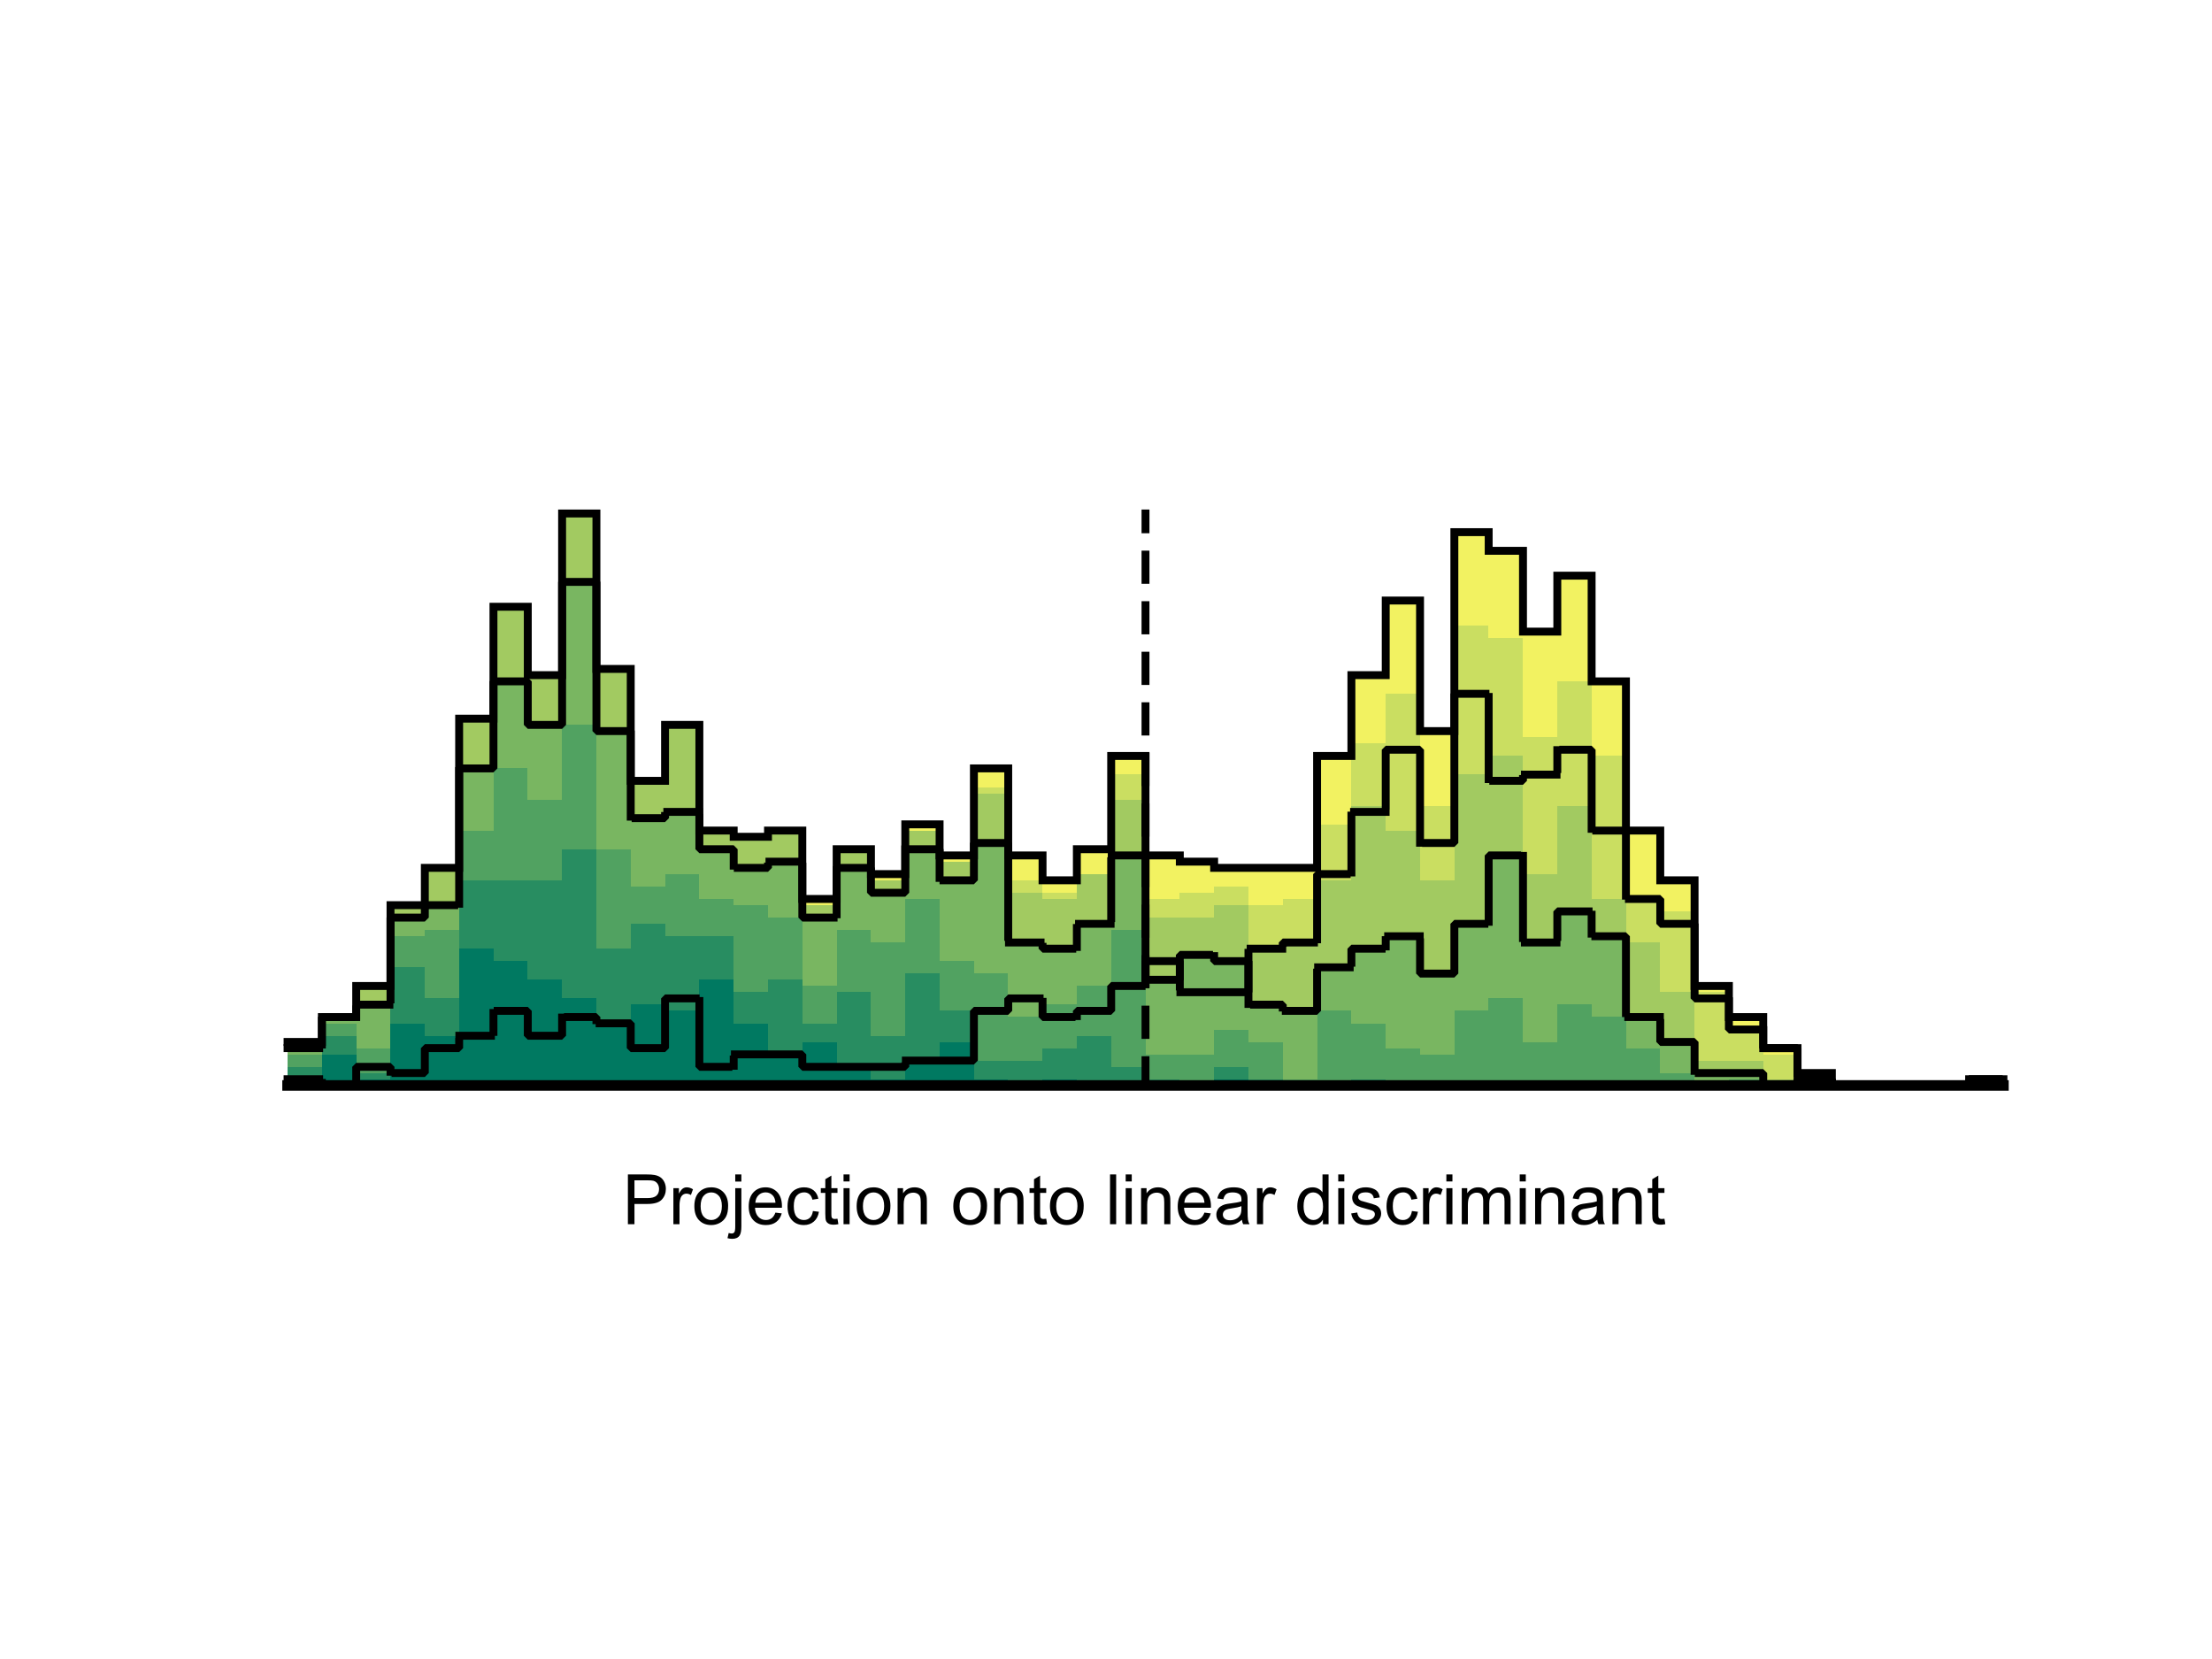 <?xml version="1.0"?>
<!DOCTYPE svg PUBLIC '-//W3C//DTD SVG 1.0//EN'
          'http://www.w3.org/TR/2001/REC-SVG-20010904/DTD/svg10.dtd'>
<svg xmlns:xlink="http://www.w3.org/1999/xlink" style="fill-opacity:1; color-rendering:auto; color-interpolation:auto; text-rendering:auto; stroke:black; stroke-linecap:square; stroke-miterlimit:10; shape-rendering:auto; stroke-opacity:1; fill:black; stroke-dasharray:none; font-weight:normal; stroke-width:1; font-family:'Dialog'; font-style:normal; stroke-linejoin:miter; font-size:12px; stroke-dashoffset:0; image-rendering:auto;" width="700" height="525" xmlns="http://www.w3.org/2000/svg"
><rect width="100%" height="100%" fill="#333333" stroke="none"/><!--Generated by the Batik Graphics2D SVG Generator--><defs id="genericDefs"
  /><g
  ><defs id="defs1"
    ><clipPath clipPathUnits="userSpaceOnUse" id="clipPath1"
      ><path d="M0 0 L700 0 L700 525 L0 525 L0 0 Z"
      /></clipPath
    ></defs
    ><g style="fill:white; stroke:white;"
    ><rect x="0" y="0" width="700" style="clip-path:url(#clipPath1); stroke:none;" height="525"
    /></g
    ><g style="fill:white; text-rendering:optimizeSpeed; color-rendering:optimizeSpeed; image-rendering:optimizeSpeed; shape-rendering:crispEdges; stroke:white; color-interpolation:sRGB;"
    ><rect x="0" width="700" height="525" y="0" style="stroke:none;"
      /><path d="M101.86 343.5 L101.86 329.728 L91 329.728 L91 343.5 ZM112.72 343.5 L112.72 321.859 L101.86 321.859 L101.86 343.5 ZM123.58 343.5 L123.58 312.022 L112.72 312.022 L112.72 343.5 ZM134.44 343.5 L134.44 286.446 L123.58 286.446 L123.58 343.5 ZM145.3 343.5 L145.3 274.641 L134.44 274.641 L134.44 343.5 ZM156.16 343.5 L156.16 227.424 L145.3 227.424 L145.3 343.5 ZM167.02 343.5 L167.02 192.011 L156.16 192.011 L156.16 343.5 ZM177.88 343.5 L177.88 213.652 L167.02 213.652 L167.02 343.5 ZM188.74 343.5 L188.74 162.5 L177.88 162.5 L177.88 343.5 ZM199.6 343.5 L199.6 211.685 L188.74 211.685 L188.74 343.5 ZM210.46 343.5 L210.46 247.098 L199.6 247.098 L199.6 343.5 ZM221.32 343.5 L221.32 229.391 L210.46 229.391 L210.46 343.5 ZM232.18 343.5 L232.18 262.837 L221.32 262.837 L221.32 343.5 ZM243.04 343.5 L243.04 264.804 L232.18 264.804 L232.18 343.5 ZM253.9 343.5 L253.9 262.837 L243.04 262.837 L243.04 343.5 ZM264.76 343.5 L264.76 284.478 L253.9 284.478 L253.9 343.5 ZM275.62 343.5 L275.62 268.739 L264.76 268.739 L264.76 343.5 ZM286.48 343.5 L286.48 276.609 L275.62 276.609 L275.62 343.5 ZM297.34 343.5 L297.34 260.87 L286.48 260.87 L286.48 343.5 ZM308.2 343.5 L308.2 270.707 L297.34 270.707 L297.34 343.5 ZM319.06 343.5 L319.06 243.163 L308.2 243.163 L308.2 343.5 ZM329.92 343.5 L329.92 270.707 L319.06 270.707 L319.06 343.5 ZM340.78 343.5 L340.78 278.576 L329.92 278.576 L329.92 343.5 ZM351.64 343.5 L351.64 268.739 L340.78 268.739 L340.78 343.5 ZM362.5 343.5 L362.5 239.228 L351.64 239.228 L351.64 343.5 ZM373.36 343.5 L373.36 270.707 L362.5 270.707 L362.5 343.5 ZM384.22 343.5 L384.22 272.674 L373.36 272.674 L373.36 343.5 ZM395.08 274.641 L384.22 274.641 L384.22 343.5 L395.08 343.5 L405.94 343.5 L416.8 343.5 L416.8 274.641 L405.94 274.641 ZM427.66 343.5 L427.66 239.228 L416.8 239.228 L416.8 343.5 ZM438.52 343.5 L438.52 213.652 L427.66 213.652 L427.66 343.5 ZM449.38 343.5 L449.38 190.043 L438.52 190.043 L438.52 343.5 ZM460.24 343.5 L460.24 231.359 L449.38 231.359 L449.38 343.5 ZM471.1 343.5 L471.1 168.402 L460.24 168.402 L460.24 343.5 ZM481.96 343.5 L481.96 174.304 L471.1 174.304 L471.1 343.5 ZM492.82 343.5 L492.82 199.88 L481.96 199.88 L481.96 343.5 ZM503.68 343.5 L503.68 182.174 L492.82 182.174 L492.82 343.5 ZM514.54 343.5 L514.54 215.62 L503.68 215.62 L503.68 343.5 ZM525.4 343.5 L525.4 262.837 L514.54 262.837 L514.54 343.5 ZM536.26 343.5 L536.26 278.576 L525.4 278.576 L525.4 343.5 ZM547.12 343.5 L547.12 312.022 L536.26 312.022 L536.26 343.5 ZM557.98 343.5 L557.98 321.859 L547.12 321.859 L547.12 343.5 ZM568.84 343.5 L568.84 331.696 L557.98 331.696 L557.98 343.5 ZM579.7 343.5 L579.7 339.565 L568.84 339.565 L568.84 343.5 ZM634 343.5 L634 341.533 L623.14 341.533 L623.14 343.5 Z" style="fill:rgb(242,242,97); stroke:none;"
      /><path d="M101.86 343.5 L101.86 329.728 L91 329.728 L91 343.5 ZM112.72 343.5 L112.72 321.859 L101.86 321.859 L101.86 343.5 ZM123.58 343.5 L123.58 312.022 L112.72 312.022 L112.72 343.5 ZM134.44 343.5 L134.44 286.446 L123.58 286.446 L123.58 343.5 ZM145.3 343.5 L145.3 274.641 L134.44 274.641 L134.44 343.5 ZM156.16 343.5 L156.16 227.424 L145.3 227.424 L145.3 343.5 ZM167.02 343.5 L167.02 192.011 L156.16 192.011 L156.16 343.5 ZM177.88 343.5 L177.88 213.652 L167.02 213.652 L167.02 343.5 ZM188.74 343.5 L188.74 162.5 L177.88 162.5 L177.88 343.5 ZM199.6 343.5 L199.6 211.685 L188.74 211.685 L188.74 343.5 ZM210.46 343.5 L210.46 247.098 L199.6 247.098 L199.6 343.5 ZM221.32 343.5 L221.32 229.391 L210.46 229.391 L210.46 343.5 ZM232.18 343.5 L232.18 262.837 L221.32 262.837 L221.32 343.5 ZM243.04 343.5 L243.04 264.804 L232.18 264.804 L232.18 343.5 ZM253.9 343.5 L253.9 262.837 L243.04 262.837 L243.04 343.5 ZM264.76 343.5 L264.76 286.446 L253.9 286.446 L253.9 343.5 ZM275.62 343.5 L275.62 268.739 L264.76 268.739 L264.76 343.5 ZM286.48 343.5 L286.48 278.576 L275.62 278.576 L275.62 343.5 ZM297.34 343.5 L297.34 262.837 L286.48 262.837 L286.48 343.5 ZM308.2 343.5 L308.2 272.674 L297.34 272.674 L297.34 343.5 ZM319.06 343.5 L319.06 249.065 L308.2 249.065 L308.2 343.5 ZM329.92 343.5 L329.92 278.576 L319.06 278.576 L319.06 343.5 ZM340.78 343.5 L340.78 282.511 L329.92 282.511 L329.92 343.5 ZM351.64 343.5 L351.64 276.609 L340.78 276.609 L340.78 343.5 ZM362.5 343.5 L362.5 245.13 L351.64 245.13 L351.64 343.5 ZM373.36 343.5 L373.36 284.478 L362.5 284.478 L362.5 343.5 ZM384.22 343.5 L384.22 282.511 L373.36 282.511 L373.36 343.5 ZM395.08 343.5 L395.08 280.543 L384.22 280.543 L384.22 343.5 ZM405.94 343.5 L405.94 286.446 L395.08 286.446 L395.08 343.5 ZM416.8 343.5 L416.8 284.478 L405.94 284.478 L405.94 343.5 ZM427.66 343.5 L427.66 260.87 L416.8 260.87 L416.8 343.5 ZM438.52 343.5 L438.52 235.293 L427.66 235.293 L427.66 343.5 ZM449.38 343.5 L449.38 219.554 L438.52 219.554 L438.52 343.5 ZM460.24 343.5 L460.24 254.967 L449.38 254.967 L449.38 343.5 ZM471.1 343.5 L471.1 197.913 L460.24 197.913 L460.24 343.5 ZM481.96 343.5 L481.96 201.848 L471.1 201.848 L471.1 343.5 ZM492.82 343.5 L492.82 233.326 L481.96 233.326 L481.96 343.5 ZM503.68 343.5 L503.68 215.62 L492.82 215.62 L492.82 343.5 ZM514.54 343.5 L514.54 239.228 L503.68 239.228 L503.68 343.5 ZM525.4 343.5 L525.4 284.478 L514.54 284.478 L514.54 343.5 ZM536.26 343.5 L536.26 288.413 L525.4 288.413 L525.4 343.5 ZM547.12 343.5 L547.12 313.989 L536.26 313.989 L536.26 343.5 ZM557.98 343.5 L557.98 325.793 L547.12 325.793 L547.12 343.5 ZM568.84 343.5 L568.84 333.663 L557.98 333.663 L557.98 343.5 ZM579.7 343.5 L579.7 341.533 L568.84 341.533 L568.84 343.5 ZM634 343.5 L634 341.533 L623.14 341.533 L623.14 343.5 Z" style="fill:rgb(202,222,97); stroke:none;"
      /><path d="M101.86 343.5 L101.86 329.728 L91 329.728 L91 343.5 ZM112.72 343.5 L112.72 321.859 L101.86 321.859 L101.86 343.5 ZM123.58 343.5 L123.58 312.022 L112.72 312.022 L112.72 343.5 ZM134.44 343.5 L134.44 286.446 L123.58 286.446 L123.58 343.5 ZM145.3 343.5 L145.3 274.641 L134.44 274.641 L134.44 343.5 ZM156.16 343.5 L156.16 227.424 L145.3 227.424 L145.3 343.5 ZM167.02 343.5 L167.02 192.011 L156.16 192.011 L156.16 343.5 ZM177.88 343.5 L177.88 213.652 L167.02 213.652 L167.02 343.5 ZM188.74 343.5 L188.74 162.5 L177.88 162.5 L177.88 343.5 ZM199.6 343.5 L199.6 211.685 L188.74 211.685 L188.74 343.5 ZM210.46 343.5 L210.46 247.098 L199.6 247.098 L199.6 343.5 ZM221.32 343.5 L221.32 229.391 L210.46 229.391 L210.46 343.5 ZM232.18 343.5 L232.18 262.837 L221.32 262.837 L221.32 343.5 ZM243.04 343.5 L243.04 264.804 L232.18 264.804 L232.18 343.5 ZM253.9 343.5 L253.9 262.837 L243.04 262.837 L243.04 343.5 ZM264.76 343.5 L264.76 286.446 L253.9 286.446 L253.9 343.5 ZM275.62 343.5 L275.62 268.739 L264.76 268.739 L264.76 343.5 ZM286.48 343.5 L286.48 278.576 L275.62 278.576 L275.62 343.5 ZM297.34 343.5 L297.34 262.837 L286.48 262.837 L286.48 343.5 ZM308.2 343.5 L308.2 272.674 L297.34 272.674 L297.34 343.5 ZM319.06 343.5 L319.06 251.033 L308.2 251.033 L308.2 343.5 ZM329.92 343.5 L329.92 282.511 L319.06 282.511 L319.06 343.5 ZM340.78 343.5 L340.78 284.478 L329.92 284.478 L329.92 343.5 ZM351.64 343.5 L351.64 276.609 L340.78 276.609 L340.78 343.5 ZM362.5 343.5 L362.5 253 L351.64 253 L351.64 343.5 ZM373.36 290.38 L362.5 290.38 L362.5 343.5 L373.36 343.5 L384.22 343.5 L384.22 290.38 ZM395.08 343.5 L395.08 286.446 L384.22 286.446 L384.22 343.5 ZM405.94 343.5 L405.94 300.217 L395.08 300.217 L395.08 343.5 ZM416.8 343.5 L416.8 298.25 L405.94 298.25 L405.94 343.5 ZM427.66 343.5 L427.66 278.576 L416.8 278.576 L416.8 343.5 ZM438.52 343.5 L438.52 254.967 L427.66 254.967 L427.66 343.5 ZM449.38 343.5 L449.38 262.837 L438.52 262.837 L438.52 343.5 ZM460.24 343.5 L460.24 278.576 L449.38 278.576 L449.38 343.5 ZM471.1 343.5 L471.1 245.13 L460.24 245.13 L460.24 343.5 ZM481.96 343.5 L481.96 239.228 L471.1 239.228 L471.1 343.5 ZM492.82 343.5 L492.82 276.609 L481.96 276.609 L481.96 343.5 ZM503.68 343.5 L503.68 254.967 L492.82 254.967 L492.82 343.5 ZM514.54 343.5 L514.54 284.478 L503.68 284.478 L503.68 343.5 ZM525.4 343.5 L525.4 298.25 L514.54 298.25 L514.54 343.5 ZM536.26 343.5 L536.26 313.989 L525.4 313.989 L525.4 343.5 ZM547.12 335.63 L536.26 335.63 L536.26 343.5 L547.12 343.5 L557.98 343.5 L557.98 335.63 ZM568.84 341.533 L557.98 341.533 L557.98 343.5 L568.84 343.5 L579.7 343.5 L579.7 341.533 Z" style="fill:rgb(162,202,97); stroke:none;"
      /><path d="M101.86 343.5 L101.86 331.696 L91 331.696 L91 343.5 ZM112.72 343.5 L112.72 321.859 L101.86 321.859 L101.86 343.5 ZM123.58 343.5 L123.58 317.924 L112.72 317.924 L112.72 343.5 ZM134.44 343.5 L134.44 290.38 L123.58 290.38 L123.58 343.5 ZM145.3 343.5 L145.3 286.446 L134.44 286.446 L134.44 343.5 ZM156.16 343.5 L156.16 243.163 L145.3 243.163 L145.3 343.5 ZM167.02 343.5 L167.02 215.62 L156.16 215.62 L156.16 343.5 ZM177.88 343.5 L177.88 229.391 L167.02 229.391 L167.02 343.5 ZM188.74 343.5 L188.74 184.141 L177.88 184.141 L177.88 343.5 ZM199.6 343.5 L199.6 231.359 L188.74 231.359 L188.74 343.5 ZM210.46 343.5 L210.46 258.902 L199.6 258.902 L199.6 343.5 ZM221.32 343.5 L221.32 256.935 L210.46 256.935 L210.46 343.5 ZM232.18 343.5 L232.18 268.739 L221.32 268.739 L221.32 343.5 ZM243.04 343.5 L243.04 274.641 L232.18 274.641 L232.18 343.5 ZM253.9 343.5 L253.9 272.674 L243.04 272.674 L243.04 343.5 ZM264.76 343.5 L264.76 290.38 L253.9 290.38 L253.9 343.5 ZM275.62 343.5 L275.62 274.641 L264.76 274.641 L264.76 343.5 ZM286.48 343.5 L286.48 282.511 L275.62 282.511 L275.62 343.5 ZM297.34 343.5 L297.34 268.739 L286.48 268.739 L286.48 343.5 ZM308.2 343.5 L308.2 278.576 L297.34 278.576 L297.34 343.5 ZM319.06 343.5 L319.06 266.772 L308.2 266.772 L308.2 343.5 ZM329.92 343.5 L329.92 298.25 L319.06 298.25 L319.06 343.5 ZM340.78 343.5 L340.78 300.217 L329.92 300.217 L329.92 343.5 ZM351.64 343.5 L351.64 292.348 L340.78 292.348 L340.78 343.5 ZM362.5 343.5 L362.5 270.707 L351.64 270.707 L351.64 343.5 ZM373.36 343.5 L373.36 310.054 L362.5 310.054 L362.5 343.5 ZM384.22 343.5 L384.22 302.185 L373.36 302.185 L373.36 343.5 ZM395.08 343.5 L395.08 304.152 L384.22 304.152 L384.22 343.5 ZM405.94 343.5 L405.94 317.924 L395.08 317.924 L395.08 343.5 ZM416.8 343.5 L416.8 319.891 L405.94 319.891 L405.94 343.5 ZM427.66 343.5 L427.66 306.12 L416.8 306.12 L416.8 343.5 ZM438.52 343.5 L438.52 300.217 L427.66 300.217 L427.66 343.5 ZM449.38 343.5 L449.38 296.283 L438.52 296.283 L438.52 343.5 ZM460.24 343.5 L460.24 308.087 L449.38 308.087 L449.38 343.5 ZM471.1 343.5 L471.1 292.348 L460.24 292.348 L460.24 343.5 ZM481.96 343.5 L481.96 270.707 L471.1 270.707 L471.1 343.5 ZM492.82 343.5 L492.82 298.25 L481.96 298.25 L481.96 343.5 ZM503.68 343.5 L503.68 288.413 L492.82 288.413 L492.82 343.5 ZM514.54 343.5 L514.54 296.283 L503.68 296.283 L503.68 343.5 ZM525.4 343.5 L525.4 321.859 L514.54 321.859 L514.54 343.5 ZM536.26 343.5 L536.26 329.728 L525.4 329.728 L525.4 343.5 ZM547.12 339.565 L536.26 339.565 L536.26 343.5 L547.12 343.5 L557.98 343.5 L557.98 339.565 ZM579.7 343.5 L579.7 341.533 L568.84 341.533 L568.84 343.5 Z" style="fill:rgb(121,182,97); stroke:none;"
      /><path d="M101.86 343.5 L101.86 333.663 L91 333.663 L91 343.5 ZM112.72 343.5 L112.72 323.826 L101.86 323.826 L101.86 343.5 ZM123.58 343.5 L123.58 331.696 L112.72 331.696 L112.72 343.5 ZM134.44 343.5 L134.44 296.283 L123.58 296.283 L123.58 343.5 ZM145.3 343.5 L145.3 294.315 L134.44 294.315 L134.44 343.5 ZM156.16 343.5 L156.16 262.837 L145.3 262.837 L145.3 343.5 ZM167.02 343.5 L167.02 243.163 L156.16 243.163 L156.16 343.5 ZM177.88 343.5 L177.88 253 L167.02 253 L167.02 343.5 ZM188.74 343.5 L188.74 229.391 L177.88 229.391 L177.88 343.5 ZM199.6 343.5 L199.6 268.739 L188.74 268.739 L188.74 343.5 ZM210.46 343.5 L210.46 280.543 L199.6 280.543 L199.6 343.5 ZM221.32 343.5 L221.32 276.609 L210.46 276.609 L210.46 343.5 ZM232.18 343.5 L232.18 284.478 L221.32 284.478 L221.32 343.5 ZM243.04 343.5 L243.04 286.446 L232.18 286.446 L232.18 343.5 ZM253.9 343.5 L253.9 290.38 L243.04 290.38 L243.04 343.5 ZM264.76 343.5 L264.76 312.022 L253.9 312.022 L253.9 343.5 ZM275.62 343.5 L275.62 294.315 L264.76 294.315 L264.76 343.5 ZM286.48 343.5 L286.48 298.25 L275.62 298.25 L275.62 343.5 ZM297.34 343.5 L297.34 284.478 L286.48 284.478 L286.48 343.5 ZM308.2 343.5 L308.2 304.152 L297.34 304.152 L297.34 343.5 ZM319.06 343.5 L319.06 308.087 L308.2 308.087 L308.2 343.5 ZM329.92 343.5 L329.92 321.859 L319.06 321.859 L319.06 343.5 ZM340.78 343.5 L340.78 317.924 L329.92 317.924 L329.92 343.5 ZM351.64 343.5 L351.64 312.022 L340.78 312.022 L340.78 343.5 ZM362.5 343.5 L362.5 294.315 L351.64 294.315 L351.64 343.5 ZM373.36 333.663 L362.5 333.663 L362.5 343.5 L373.36 343.5 L384.22 343.5 L384.22 333.663 ZM395.08 343.5 L395.08 325.793 L384.22 325.793 L384.22 343.5 ZM405.94 343.5 L405.94 329.728 L395.08 329.728 L395.08 343.5 ZM416.8 343.5 L416.8 341.533 L405.94 341.533 L405.94 343.5 ZM427.66 343.5 L427.66 319.891 L416.8 319.891 L416.8 343.5 ZM438.52 343.5 L438.52 323.826 L427.66 323.826 L427.66 343.5 ZM449.38 343.5 L449.38 331.696 L438.52 331.696 L438.52 343.5 ZM460.24 343.5 L460.24 333.663 L449.38 333.663 L449.38 343.5 ZM471.1 343.5 L471.1 319.891 L460.24 319.891 L460.24 343.5 ZM481.96 343.5 L481.96 315.957 L471.1 315.957 L471.1 343.5 ZM492.82 343.5 L492.82 329.728 L481.96 329.728 L481.96 343.5 ZM503.68 343.5 L503.68 317.924 L492.82 317.924 L492.82 343.5 ZM514.54 343.5 L514.54 321.859 L503.68 321.859 L503.68 343.5 ZM525.4 343.5 L525.4 331.696 L514.54 331.696 L514.54 343.5 ZM536.26 343.5 L536.26 339.565 L525.4 339.565 L525.4 343.5 ZM557.98 343.5 L557.98 341.533 L547.12 341.533 L547.12 343.5 Z" style="fill:rgb(81,162,97); stroke:none;"
      /><path d="M101.86 343.5 L101.86 337.598 L91 337.598 L91 343.5 ZM112.72 343.5 L112.72 327.761 L101.86 327.761 L101.86 343.5 ZM123.58 343.5 L123.58 339.565 L112.72 339.565 L112.72 343.5 ZM134.44 343.5 L134.44 306.12 L123.58 306.12 L123.58 343.5 ZM145.3 343.5 L145.3 315.957 L134.44 315.957 L134.44 343.5 ZM156.16 278.576 L145.3 278.576 L145.3 343.5 L156.16 343.5 L167.02 343.5 L177.88 343.5 L177.88 278.576 L167.02 278.576 ZM188.74 343.5 L188.74 268.739 L177.88 268.739 L177.88 343.5 ZM199.6 343.5 L199.6 300.217 L188.74 300.217 L188.74 343.5 ZM210.46 343.5 L210.46 292.348 L199.6 292.348 L199.6 343.5 ZM221.32 296.283 L210.46 296.283 L210.46 343.5 L221.32 343.5 L232.18 343.5 L232.18 296.283 ZM243.04 343.5 L243.04 313.989 L232.18 313.989 L232.18 343.5 ZM253.9 343.5 L253.9 310.054 L243.04 310.054 L243.04 343.5 ZM264.76 343.5 L264.76 323.826 L253.9 323.826 L253.9 343.5 ZM275.62 343.5 L275.62 313.989 L264.76 313.989 L264.76 343.5 ZM286.48 343.5 L286.48 327.761 L275.62 327.761 L275.62 343.5 ZM297.34 343.5 L297.34 308.087 L286.48 308.087 L286.48 343.5 ZM308.2 343.5 L308.2 319.891 L297.34 319.891 L297.34 343.5 ZM319.06 335.63 L308.2 335.63 L308.2 343.5 L319.06 343.5 L329.92 343.5 L329.92 335.63 ZM340.78 343.5 L340.78 331.696 L329.92 331.696 L329.92 343.5 ZM351.64 343.5 L351.64 327.761 L340.78 327.761 L340.78 343.5 ZM362.5 343.5 L362.5 337.598 L351.64 337.598 L351.64 343.5 ZM373.36 343.5 L373.36 341.533 L362.5 341.533 L362.5 343.5 ZM395.08 343.5 L395.08 337.598 L384.22 337.598 L384.22 343.5 ZM405.94 343.5 L405.94 341.533 L395.08 341.533 L395.08 343.5 ZM438.52 343.5 L438.52 341.533 L427.66 341.533 L427.66 343.5 Z" style="fill:rgb(40,141,97); stroke:none;"
      /><path d="M101.86 343.5 L101.86 341.533 L91 341.533 L91 343.5 ZM112.72 343.5 L112.72 333.663 L101.86 333.663 L101.86 343.5 ZM123.58 343.5 L123.58 341.533 L112.72 341.533 L112.72 343.5 ZM134.44 343.5 L134.44 323.826 L123.58 323.826 L123.58 343.5 ZM145.3 343.5 L145.3 327.761 L134.44 327.761 L134.44 343.5 ZM156.16 343.5 L156.16 300.217 L145.3 300.217 L145.3 343.5 ZM167.02 343.5 L167.02 304.152 L156.16 304.152 L156.16 343.5 ZM177.88 343.5 L177.88 310.054 L167.02 310.054 L167.02 343.5 ZM188.74 343.5 L188.74 315.957 L177.88 315.957 L177.88 343.5 ZM199.6 343.5 L199.6 323.826 L188.74 323.826 L188.74 343.5 ZM210.46 343.5 L210.46 317.924 L199.6 317.924 L199.6 343.5 ZM221.32 343.5 L221.32 319.891 L210.46 319.891 L210.46 343.5 ZM232.18 343.5 L232.18 310.054 L221.32 310.054 L221.32 343.5 ZM243.04 343.5 L243.04 323.826 L232.18 323.826 L232.18 343.5 ZM253.9 343.5 L253.9 333.663 L243.04 333.663 L243.04 343.5 ZM264.76 343.5 L264.76 329.728 L253.9 329.728 L253.9 343.5 ZM275.62 343.5 L275.62 337.598 L264.76 337.598 L264.76 343.5 ZM286.48 343.5 L286.48 341.533 L275.62 341.533 L275.62 343.5 ZM297.34 343.5 L297.34 335.63 L286.48 335.63 L286.48 343.5 ZM308.2 343.5 L308.2 329.728 L297.34 329.728 L297.34 343.5 ZM319.06 343.5 L319.06 341.533 L308.2 341.533 L308.2 343.5 ZM340.78 343.5 L340.78 341.533 L329.92 341.533 L329.92 343.5 ZM395.08 343.5 L395.08 341.533 L384.22 341.533 L384.22 343.5 Z" style="fill:rgb(0,121,97); stroke:none;"
    /></g
    ><g style="text-rendering:geometricPrecision; stroke-width:2.5; color-interpolation:linearRGB; color-rendering:optimizeQuality; stroke-linecap:butt; image-rendering:optimizeQuality;"
    ><path d="M91 329.728 L101.86 329.728 L101.86 321.859 L112.72 321.859 L112.72 312.022 L123.58 312.022 L123.58 286.446 L134.44 286.446 L134.44 274.641 L145.3 274.641 L145.3 227.424 L156.16 227.424 L156.16 192.011 L167.02 192.011 L167.02 213.652 L177.88 213.652 L177.88 162.5 L188.74 162.5 L188.74 211.685 L199.6 211.685 L199.6 247.098 L210.46 247.098 L210.46 229.391 L221.32 229.391 L221.32 262.837 L232.18 262.837 L232.18 264.804 L243.04 264.804 L243.04 262.837 L253.9 262.837 L253.9 284.478 L264.76 284.478 L264.76 268.739 L275.62 268.739 L275.62 276.609 L286.48 276.609 L286.48 260.87 L297.34 260.87 L297.34 270.707 L308.2 270.707 L308.2 243.163 L319.06 243.163 L319.06 270.707 L329.92 270.707 L329.92 278.576 L340.78 278.576 L340.78 268.739 L351.64 268.739 L351.64 239.228 L362.5 239.228 L362.5 270.707 L373.36 270.707 L373.36 272.674 L384.22 272.674 L384.22 274.641 L395.08 274.641 L395.08 274.641 L405.94 274.641 L405.94 274.641 L416.8 274.641 L416.8 239.228 L427.66 239.228 L427.66 213.652 L438.52 213.652 L438.52 190.043 L449.38 190.043 L449.38 231.359 L460.24 231.359 L460.24 168.402 L471.1 168.402 L471.1 174.304 L481.96 174.304 L481.96 199.88 L492.82 199.88 L492.82 182.174 L503.68 182.174 L503.68 215.62 L514.54 215.62 L514.54 262.837 L525.4 262.837 L525.4 278.576 L536.26 278.576 L536.26 312.022 L547.12 312.022 L547.12 321.859 L557.98 321.859 L557.98 331.696 L568.84 331.696 L568.84 339.565 L579.7 339.565 L579.7 343.5 L590.56 343.5 L590.56 343.5 L601.42 343.5 L601.42 343.5 L612.28 343.5 L612.28 343.5 L623.14 343.5 L623.14 341.533 L634 341.533 L634 341.533" style="fill:none; fill-rule:evenodd;"
      /><path style="fill:none; stroke-miterlimit:1; stroke-dasharray:2,2; fill-rule:evenodd; stroke-linejoin:bevel;" d="M91 331.696 L101.86 331.696 L101.86 321.859 L112.72 321.859 L112.72 317.924 L123.58 317.924 L123.58 290.38 L134.44 290.38 L134.44 286.446 L145.3 286.446 L145.3 243.163 L156.16 243.163 L156.16 215.62 L167.02 215.62 L167.02 229.391 L177.88 229.391 L177.88 184.141 L188.74 184.141 L188.74 231.359 L199.6 231.359 L199.6 258.902 L210.46 258.902 L210.46 256.935 L221.32 256.935 L221.32 268.739 L232.18 268.739 L232.18 274.641 L243.04 274.641 L243.04 272.674 L253.9 272.674 L253.9 290.38 L264.76 290.38 L264.76 274.641 L275.62 274.641 L275.62 282.511 L286.48 282.511 L286.48 268.739 L297.34 268.739 L297.34 278.576 L308.2 278.576 L308.2 266.772 L319.06 266.772 L319.06 298.25 L329.92 298.25 L329.92 300.217 L340.78 300.217 L340.78 292.348 L351.64 292.348 L351.64 270.707 L362.5 270.707 L362.5 310.054 L373.36 310.054 L373.36 302.185 L384.22 302.185 L384.22 304.152 L395.08 304.152 L395.08 317.924 L405.94 317.924 L405.94 319.891 L416.8 319.891 L416.8 306.12 L427.66 306.12 L427.66 300.217 L438.52 300.217 L438.52 296.283 L449.38 296.283 L449.38 308.087 L460.24 308.087 L460.24 292.348 L471.1 292.348 L471.1 270.707 L481.96 270.707 L481.96 298.25 L492.82 298.25 L492.82 288.413 L503.68 288.413 L503.68 296.283 L514.54 296.283 L514.54 321.859 L525.4 321.859 L525.4 329.728 L536.26 329.728 L536.26 339.565 L547.12 339.565 L547.12 339.565 L557.98 339.565 L557.98 343.5 L568.84 343.5 L568.84 341.533 L579.7 341.533 L579.7 343.5 L590.56 343.5 L590.56 343.5 L601.42 343.5 L601.42 343.5 L612.28 343.5 L612.28 343.5 L623.14 343.5 L623.14 343.5 L634 343.5 L634 343.5"
      /><path style="fill:none; stroke-miterlimit:1; stroke-dasharray:2,2; fill-rule:evenodd; stroke-linejoin:bevel;" d="M91 341.533 L101.86 341.533 L101.86 343.5 L112.72 343.5 L112.72 337.598 L123.58 337.598 L123.58 339.565 L134.44 339.565 L134.44 331.696 L145.3 331.696 L145.3 327.761 L156.16 327.761 L156.16 319.891 L167.02 319.891 L167.02 327.761 L177.88 327.761 L177.88 321.859 L188.74 321.859 L188.74 323.826 L199.6 323.826 L199.6 331.696 L210.46 331.696 L210.46 315.957 L221.32 315.957 L221.32 337.598 L232.18 337.598 L232.18 333.663 L243.04 333.663 L243.04 333.663 L253.9 333.663 L253.9 337.598 L264.76 337.598 L264.76 337.598 L275.62 337.598 L275.62 337.598 L286.48 337.598 L286.48 335.63 L297.34 335.63 L297.34 335.63 L308.2 335.63 L308.2 319.891 L319.06 319.891 L319.06 315.957 L329.92 315.957 L329.92 321.859 L340.78 321.859 L340.78 319.891 L351.64 319.891 L351.64 312.022 L362.5 312.022 L362.5 304.152 L373.36 304.152 L373.36 313.989 L384.22 313.989 L384.22 313.989 L395.08 313.989 L395.08 300.217 L405.94 300.217 L405.94 298.25 L416.8 298.25 L416.8 276.609 L427.66 276.609 L427.66 256.935 L438.52 256.935 L438.52 237.261 L449.38 237.261 L449.38 266.772 L460.24 266.772 L460.24 219.554 L471.1 219.554 L471.1 247.098 L481.96 247.098 L481.96 245.13 L492.82 245.13 L492.82 237.261 L503.68 237.261 L503.68 262.837 L514.54 262.837 L514.54 284.478 L525.4 284.478 L525.4 292.348 L536.26 292.348 L536.26 315.957 L547.12 315.957 L547.12 325.793 L557.98 325.793 L557.98 331.696 L568.84 331.696 L568.84 341.533 L579.7 341.533 L579.7 343.5 L590.56 343.5 L590.56 343.5 L601.42 343.5 L601.42 343.5 L612.28 343.5 L612.28 343.5 L623.14 343.5 L623.14 341.533 L634 341.533 L634 341.533"
      /><line x1="362.5" x2="362.5" y1="343.5" style="fill:none; stroke-linejoin:bevel; stroke-dasharray:8,8; stroke-miterlimit:1;" y2="162.5"
      /><line x1="91" x2="634" y1="343.5" style="stroke-linecap:square; fill:none; stroke-linejoin:round; stroke-width:3.333;" y2="343.5"
    /></g
    ><g transform="translate(362.5,364.408)" style="font-size:22px; text-rendering:geometricPrecision; color-rendering:optimizeQuality; image-rendering:optimizeQuality; font-family:'SansSerif'; color-interpolation:linearRGB;"
    ><path style="stroke:none;" d="M-163.797 23 L-163.797 7.25 L-157.859 7.25 Q-156.297 7.25 -155.469 7.406 Q-154.312 7.594 -153.523 8.141 Q-152.734 8.688 -152.258 9.664 Q-151.781 10.641 -151.781 11.812 Q-151.781 13.812 -153.062 15.203 Q-154.344 16.594 -157.672 16.594 L-161.719 16.594 L-161.719 23 L-163.797 23 ZM-161.719 14.734 L-157.641 14.734 Q-155.625 14.734 -154.781 13.984 Q-153.938 13.234 -153.938 11.875 Q-153.938 10.875 -154.43 10.172 Q-154.922 9.469 -155.75 9.25 Q-156.266 9.109 -157.688 9.109 L-161.719 9.109 L-161.719 14.734 ZM-149.404 23 L-149.404 11.594 L-147.654 11.594 L-147.654 13.328 Q-146.998 12.109 -146.428 11.719 Q-145.857 11.328 -145.185 11.328 Q-144.201 11.328 -143.201 11.953 L-143.857 13.75 Q-144.576 13.328 -145.279 13.328 Q-145.92 13.328 -146.42 13.711 Q-146.92 14.094 -147.139 14.766 Q-147.467 15.797 -147.467 17.031 L-147.467 23 L-149.404 23 ZM-142.766 17.297 Q-142.766 14.125 -141 12.594 Q-139.531 11.328 -137.422 11.328 Q-135.062 11.328 -133.57 12.875 Q-132.078 14.422 -132.078 17.141 Q-132.078 19.344 -132.742 20.602 Q-133.406 21.859 -134.664 22.562 Q-135.922 23.266 -137.422 23.266 Q-139.812 23.266 -141.289 21.727 Q-142.766 20.188 -142.766 17.297 ZM-140.781 17.297 Q-140.781 19.484 -139.828 20.578 Q-138.875 21.672 -137.422 21.672 Q-135.984 21.672 -135.023 20.57 Q-134.062 19.469 -134.062 17.234 Q-134.062 15.109 -135.023 14.023 Q-135.984 12.938 -137.422 12.938 Q-138.875 12.938 -139.828 14.023 Q-140.781 15.109 -140.781 17.297 ZM-129.827 9.5 L-129.827 7.25 L-127.89 7.25 L-127.89 9.5 L-129.827 9.5 ZM-132.28 27.422 L-131.905 25.781 Q-131.327 25.938 -130.999 25.938 Q-130.405 25.938 -130.116 25.547 Q-129.827 25.156 -129.827 23.578 L-129.827 11.594 L-127.89 11.594 L-127.89 23.625 Q-127.89 25.734 -128.436 26.562 Q-129.14 27.625 -130.765 27.625 Q-131.546 27.625 -132.28 27.422 ZM-117.111 19.328 L-115.111 19.578 Q-115.596 21.328 -116.869 22.297 Q-118.143 23.266 -120.143 23.266 Q-122.643 23.266 -124.103 21.719 Q-125.564 20.172 -125.564 17.391 Q-125.564 14.516 -124.088 12.922 Q-122.611 11.328 -120.236 11.328 Q-117.955 11.328 -116.502 12.891 Q-115.049 14.453 -115.049 17.281 Q-115.049 17.453 -115.064 17.797 L-123.58 17.797 Q-123.471 19.672 -122.51 20.672 Q-121.549 21.672 -120.127 21.672 Q-119.064 21.672 -118.314 21.109 Q-117.564 20.547 -117.111 19.328 ZM-123.471 16.203 L-117.096 16.203 Q-117.221 14.766 -117.83 14.047 Q-118.752 12.922 -120.221 12.922 Q-121.549 12.922 -122.455 13.812 Q-123.361 14.703 -123.471 16.203 ZM-105.251 18.828 L-103.345 19.062 Q-103.657 21.031 -104.939 22.148 Q-106.22 23.266 -108.095 23.266 Q-110.439 23.266 -111.86 21.734 Q-113.282 20.203 -113.282 17.344 Q-113.282 15.484 -112.673 14.102 Q-112.064 12.719 -110.806 12.023 Q-109.548 11.328 -108.079 11.328 Q-106.22 11.328 -105.04 12.273 Q-103.86 13.219 -103.532 14.938 L-105.407 15.234 Q-105.673 14.078 -106.36 13.5 Q-107.048 12.922 -108.001 12.922 Q-109.47 12.922 -110.384 13.969 Q-111.298 15.016 -111.298 17.281 Q-111.298 19.578 -110.415 20.625 Q-109.532 21.672 -108.11 21.672 Q-106.97 21.672 -106.212 20.969 Q-105.454 20.266 -105.251 18.828 ZM-97.47 21.266 L-97.189 22.984 Q-98.001 23.156 -98.657 23.156 Q-99.704 23.156 -100.282 22.82 Q-100.86 22.484 -101.095 21.945 Q-101.329 21.406 -101.329 19.656 L-101.329 13.094 L-102.751 13.094 L-102.751 11.594 L-101.329 11.594 L-101.329 8.766 L-99.407 7.609 L-99.407 11.594 L-97.47 11.594 L-97.47 13.094 L-99.407 13.094 L-99.407 19.766 Q-99.407 20.594 -99.306 20.828 Q-99.204 21.062 -98.978 21.203 Q-98.751 21.344 -98.314 21.344 Q-98.001 21.344 -97.47 21.266 ZM-95.561 9.469 L-95.561 7.25 L-93.639 7.25 L-93.639 9.469 L-95.561 9.469 ZM-95.561 23 L-95.561 11.594 L-93.639 11.594 L-93.639 23 L-95.561 23 ZM-91.407 17.297 Q-91.407 14.125 -89.642 12.594 Q-88.173 11.328 -86.064 11.328 Q-83.704 11.328 -82.212 12.875 Q-80.72 14.422 -80.72 17.141 Q-80.72 19.344 -81.384 20.602 Q-82.048 21.859 -83.306 22.562 Q-84.564 23.266 -86.064 23.266 Q-88.454 23.266 -89.931 21.727 Q-91.407 20.188 -91.407 17.297 ZM-89.423 17.297 Q-89.423 19.484 -88.47 20.578 Q-87.517 21.672 -86.064 21.672 Q-84.626 21.672 -83.665 20.57 Q-82.704 19.469 -82.704 17.234 Q-82.704 15.109 -83.665 14.023 Q-84.626 12.938 -86.064 12.938 Q-87.517 12.938 -88.47 14.023 Q-89.423 15.109 -89.423 17.297 ZM-78.453 23 L-78.453 11.594 L-76.719 11.594 L-76.719 13.219 Q-75.453 11.328 -73.078 11.328 Q-72.047 11.328 -71.188 11.703 Q-70.328 12.078 -69.898 12.68 Q-69.469 13.281 -69.297 14.109 Q-69.188 14.641 -69.188 15.984 L-69.188 23 L-71.125 23 L-71.125 16.062 Q-71.125 14.875 -71.344 14.289 Q-71.562 13.703 -72.141 13.359 Q-72.719 13.016 -73.5 13.016 Q-74.734 13.016 -75.625 13.797 Q-76.516 14.578 -76.516 16.766 L-76.516 23 L-78.453 23 ZM-60.824 17.297 Q-60.824 14.125 -59.059 12.594 Q-57.59 11.328 -55.48 11.328 Q-53.121 11.328 -51.629 12.875 Q-50.137 14.422 -50.137 17.141 Q-50.137 19.344 -50.801 20.602 Q-51.465 21.859 -52.723 22.562 Q-53.98 23.266 -55.48 23.266 Q-57.871 23.266 -59.348 21.727 Q-60.824 20.188 -60.824 17.297 ZM-58.84 17.297 Q-58.84 19.484 -57.887 20.578 Q-56.934 21.672 -55.48 21.672 Q-54.043 21.672 -53.082 20.57 Q-52.121 19.469 -52.121 17.234 Q-52.121 15.109 -53.082 14.023 Q-54.043 12.938 -55.48 12.938 Q-56.934 12.938 -57.887 14.023 Q-58.84 15.109 -58.84 17.297 ZM-47.87 23 L-47.87 11.594 L-46.136 11.594 L-46.136 13.219 Q-44.87 11.328 -42.495 11.328 Q-41.464 11.328 -40.605 11.703 Q-39.745 12.078 -39.315 12.68 Q-38.886 13.281 -38.714 14.109 Q-38.605 14.641 -38.605 15.984 L-38.605 23 L-40.542 23 L-40.542 16.062 Q-40.542 14.875 -40.761 14.289 Q-40.98 13.703 -41.558 13.359 Q-42.136 13.016 -42.917 13.016 Q-44.151 13.016 -45.042 13.797 Q-45.933 14.578 -45.933 16.766 L-45.933 23 L-47.87 23 ZM-31.416 21.266 L-31.135 22.984 Q-31.947 23.156 -32.603 23.156 Q-33.65 23.156 -34.228 22.82 Q-34.807 22.484 -35.041 21.945 Q-35.275 21.406 -35.275 19.656 L-35.275 13.094 L-36.697 13.094 L-36.697 11.594 L-35.275 11.594 L-35.275 8.766 L-33.353 7.609 L-33.353 11.594 L-31.416 11.594 L-31.416 13.094 L-33.353 13.094 L-33.353 19.766 Q-33.353 20.594 -33.252 20.828 Q-33.15 21.062 -32.924 21.203 Q-32.697 21.344 -32.26 21.344 Q-31.947 21.344 -31.416 21.266 ZM-30.241 17.297 Q-30.241 14.125 -28.476 12.594 Q-27.007 11.328 -24.898 11.328 Q-22.538 11.328 -21.046 12.875 Q-19.554 14.422 -19.554 17.141 Q-19.554 19.344 -20.218 20.602 Q-20.882 21.859 -22.14 22.562 Q-23.398 23.266 -24.898 23.266 Q-27.288 23.266 -28.765 21.727 Q-30.241 20.188 -30.241 17.297 ZM-28.257 17.297 Q-28.257 19.484 -27.304 20.578 Q-26.351 21.672 -24.898 21.672 Q-23.46 21.672 -22.499 20.57 Q-21.538 19.469 -21.538 17.234 Q-21.538 15.109 -22.499 14.023 Q-23.46 12.938 -24.898 12.938 Q-26.351 12.938 -27.304 14.023 Q-28.257 15.109 -28.257 17.297 ZM-11.222 23 L-11.222 7.25 L-9.284 7.25 L-9.284 23 L-11.222 23 ZM-6.271 9.469 L-6.271 7.25 L-4.35 7.25 L-4.35 9.469 L-6.271 9.469 ZM-6.271 23 L-6.271 11.594 L-4.35 11.594 L-4.35 23 L-6.271 23 ZM-1.399 23 L-1.399 11.594 L0.335 11.594 L0.335 13.219 Q1.601 11.328 3.976 11.328 Q5.007 11.328 5.866 11.703 Q6.726 12.078 7.155 12.68 Q7.585 13.281 7.757 14.109 Q7.866 14.641 7.866 15.984 L7.866 23 L5.929 23 L5.929 16.062 Q5.929 14.875 5.71 14.289 Q5.491 13.703 4.913 13.359 Q4.335 13.016 3.554 13.016 Q2.319 13.016 1.429 13.797 Q0.538 14.578 0.538 16.766 L0.538 23 L-1.399 23 ZM18.648 19.328 L20.648 19.578 Q20.164 21.328 18.891 22.297 Q17.617 23.266 15.617 23.266 Q13.117 23.266 11.656 21.719 Q10.195 20.172 10.195 17.391 Q10.195 14.516 11.672 12.922 Q13.148 11.328 15.523 11.328 Q17.805 11.328 19.258 12.891 Q20.711 14.453 20.711 17.281 Q20.711 17.453 20.695 17.797 L12.18 17.797 Q12.289 19.672 13.25 20.672 Q14.211 21.672 15.633 21.672 Q16.695 21.672 17.445 21.109 Q18.195 20.547 18.648 19.328 ZM12.289 16.203 L18.664 16.203 Q18.539 14.766 17.93 14.047 Q17.008 12.922 15.539 12.922 Q14.211 12.922 13.305 13.812 Q12.398 14.703 12.289 16.203 ZM30.509 21.594 Q29.446 22.5 28.446 22.883 Q27.446 23.266 26.306 23.266 Q24.431 23.266 23.423 22.344 Q22.415 21.422 22.415 19.984 Q22.415 19.156 22.798 18.461 Q23.181 17.766 23.798 17.352 Q24.415 16.938 25.181 16.719 Q25.759 16.562 26.899 16.422 Q29.243 16.141 30.352 15.766 Q30.368 15.359 30.368 15.25 Q30.368 14.078 29.821 13.594 Q29.071 12.938 27.618 12.938 Q26.243 12.938 25.595 13.414 Q24.946 13.891 24.634 15.109 L22.743 14.844 Q23.009 13.625 23.595 12.883 Q24.181 12.141 25.298 11.734 Q26.415 11.328 27.899 11.328 Q29.352 11.328 30.267 11.672 Q31.181 12.016 31.61 12.539 Q32.04 13.062 32.212 13.859 Q32.306 14.359 32.306 15.641 L32.306 18.219 Q32.306 20.922 32.431 21.633 Q32.556 22.344 32.915 23 L30.899 23 Q30.602 22.391 30.509 21.594 ZM30.352 17.281 Q29.306 17.703 27.196 18 Q26.009 18.172 25.509 18.391 Q25.009 18.609 24.743 19.023 Q24.477 19.438 24.477 19.938 Q24.477 20.719 25.064 21.234 Q25.649 21.75 26.774 21.75 Q27.899 21.75 28.767 21.258 Q29.634 20.766 30.04 19.922 Q30.352 19.266 30.352 17.984 L30.352 17.281 ZM35.275 23 L35.275 11.594 L37.025 11.594 L37.025 13.328 Q37.682 12.109 38.252 11.719 Q38.822 11.328 39.494 11.328 Q40.478 11.328 41.478 11.953 L40.822 13.75 Q40.103 13.328 39.4 13.328 Q38.76 13.328 38.26 13.711 Q37.76 14.094 37.541 14.766 Q37.213 15.797 37.213 17.031 L37.213 23 L35.275 23 ZM56.151 23 L56.151 21.562 Q55.058 23.266 52.948 23.266 Q51.589 23.266 50.448 22.508 Q49.308 21.75 48.675 20.406 Q48.042 19.062 48.042 17.312 Q48.042 15.594 48.612 14.203 Q49.183 12.812 50.323 12.07 Q51.464 11.328 52.87 11.328 Q53.901 11.328 54.706 11.766 Q55.511 12.203 56.011 12.906 L56.011 7.25 L57.933 7.25 L57.933 23 L56.151 23 ZM50.026 17.312 Q50.026 19.5 50.956 20.586 Q51.886 21.672 53.136 21.672 Q54.401 21.672 55.292 20.633 Q56.183 19.594 56.183 17.469 Q56.183 15.125 55.276 14.031 Q54.37 12.938 53.058 12.938 Q51.761 12.938 50.894 13.992 Q50.026 15.047 50.026 17.312 ZM60.996 9.469 L60.996 7.25 L62.918 7.25 L62.918 9.469 L60.996 9.469 ZM60.996 23 L60.996 11.594 L62.918 11.594 L62.918 23 L60.996 23 ZM65.087 19.594 L67.009 19.297 Q67.165 20.438 67.899 21.055 Q68.634 21.672 69.962 21.672 Q71.29 21.672 71.939 21.125 Q72.587 20.578 72.587 19.859 Q72.587 19.203 72.009 18.828 Q71.618 18.562 70.04 18.172 Q67.899 17.625 67.079 17.234 Q66.259 16.844 65.837 16.148 Q65.415 15.453 65.415 14.625 Q65.415 13.859 65.767 13.211 Q66.118 12.562 66.712 12.125 Q67.165 11.797 67.946 11.562 Q68.728 11.328 69.618 11.328 Q70.962 11.328 71.978 11.719 Q72.993 12.109 73.478 12.766 Q73.962 13.422 74.134 14.531 L72.243 14.797 Q72.118 13.906 71.501 13.414 Q70.884 12.922 69.759 12.922 Q68.415 12.922 67.853 13.359 Q67.29 13.797 67.29 14.391 Q67.29 14.766 67.524 15.078 Q67.759 15.391 68.259 15.594 Q68.556 15.688 69.962 16.078 Q72.024 16.625 72.837 16.977 Q73.649 17.328 74.11 17.992 Q74.571 18.656 74.571 19.641 Q74.571 20.609 74.009 21.469 Q73.446 22.328 72.376 22.797 Q71.306 23.266 69.962 23.266 Q67.743 23.266 66.579 22.336 Q65.415 21.406 65.087 19.594 ZM84.306 18.828 L86.212 19.062 Q85.899 21.031 84.618 22.148 Q83.337 23.266 81.462 23.266 Q79.118 23.266 77.696 21.734 Q76.274 20.203 76.274 17.344 Q76.274 15.484 76.884 14.102 Q77.493 12.719 78.751 12.023 Q80.009 11.328 81.478 11.328 Q83.337 11.328 84.517 12.273 Q85.696 13.219 86.024 14.938 L84.149 15.234 Q83.884 14.078 83.196 13.5 Q82.509 12.922 81.556 12.922 Q80.087 12.922 79.173 13.969 Q78.259 15.016 78.259 17.281 Q78.259 19.578 79.142 20.625 Q80.024 21.672 81.446 21.672 Q82.587 21.672 83.345 20.969 Q84.103 20.266 84.306 18.828 ZM87.837 23 L87.837 11.594 L89.587 11.594 L89.587 13.328 Q90.243 12.109 90.814 11.719 Q91.384 11.328 92.056 11.328 Q93.04 11.328 94.04 11.953 L93.384 13.75 Q92.665 13.328 91.962 13.328 Q91.321 13.328 90.821 13.711 Q90.321 14.094 90.103 14.766 Q89.774 15.797 89.774 17.031 L89.774 23 L87.837 23 ZM95.21 9.469 L95.21 7.25 L97.132 7.25 L97.132 9.469 L95.21 9.469 ZM95.21 23 L95.21 11.594 L97.132 11.594 L97.132 23 L95.21 23 ZM100.082 23 L100.082 11.594 L101.816 11.594 L101.816 13.188 Q102.348 12.359 103.238 11.844 Q104.129 11.328 105.269 11.328 Q106.535 11.328 107.348 11.859 Q108.16 12.391 108.488 13.328 Q109.848 11.328 112.019 11.328 Q113.707 11.328 114.621 12.273 Q115.535 13.219 115.535 15.172 L115.535 23 L113.613 23 L113.613 15.812 Q113.613 14.656 113.426 14.141 Q113.238 13.625 112.746 13.32 Q112.254 13.016 111.582 13.016 Q110.379 13.016 109.582 13.812 Q108.785 14.609 108.785 16.375 L108.785 23 L106.863 23 L106.863 15.594 Q106.863 14.297 106.387 13.656 Q105.91 13.016 104.832 13.016 Q104.019 13.016 103.324 13.445 Q102.629 13.875 102.324 14.695 Q102.019 15.516 102.019 17.078 L102.019 23 L100.082 23 ZM118.424 9.469 L118.424 7.25 L120.346 7.25 L120.346 9.469 L118.424 9.469 ZM118.424 23 L118.424 11.594 L120.346 11.594 L120.346 23 L118.424 23 ZM123.296 23 L123.296 11.594 L125.03 11.594 L125.03 13.219 Q126.296 11.328 128.671 11.328 Q129.702 11.328 130.561 11.703 Q131.421 12.078 131.851 12.68 Q132.28 13.281 132.452 14.109 Q132.561 14.641 132.561 15.984 L132.561 23 L130.624 23 L130.624 16.062 Q130.624 14.875 130.405 14.289 Q130.186 13.703 129.608 13.359 Q129.03 13.016 128.249 13.016 Q127.015 13.016 126.124 13.797 Q125.233 14.578 125.233 16.766 L125.233 23 L123.296 23 ZM142.969 21.594 Q141.906 22.5 140.906 22.883 Q139.906 23.266 138.766 23.266 Q136.891 23.266 135.883 22.344 Q134.875 21.422 134.875 19.984 Q134.875 19.156 135.258 18.461 Q135.641 17.766 136.258 17.352 Q136.875 16.938 137.641 16.719 Q138.219 16.562 139.359 16.422 Q141.703 16.141 142.812 15.766 Q142.828 15.359 142.828 15.25 Q142.828 14.078 142.281 13.594 Q141.531 12.938 140.078 12.938 Q138.703 12.938 138.055 13.414 Q137.406 13.891 137.094 15.109 L135.203 14.844 Q135.469 13.625 136.055 12.883 Q136.641 12.141 137.758 11.734 Q138.875 11.328 140.359 11.328 Q141.812 11.328 142.727 11.672 Q143.641 12.016 144.07 12.539 Q144.5 13.062 144.672 13.859 Q144.766 14.359 144.766 15.641 L144.766 18.219 Q144.766 20.922 144.891 21.633 Q145.016 22.344 145.375 23 L143.359 23 Q143.062 22.391 142.969 21.594 ZM142.812 17.281 Q141.766 17.703 139.656 18 Q138.469 18.172 137.969 18.391 Q137.469 18.609 137.203 19.023 Q136.938 19.438 136.938 19.938 Q136.938 20.719 137.523 21.234 Q138.109 21.75 139.234 21.75 Q140.359 21.75 141.227 21.258 Q142.094 20.766 142.5 19.922 Q142.812 19.266 142.812 17.984 L142.812 17.281 ZM147.767 23 L147.767 11.594 L149.501 11.594 L149.501 13.219 Q150.767 11.328 153.142 11.328 Q154.173 11.328 155.032 11.703 Q155.892 12.078 156.321 12.68 Q156.751 13.281 156.923 14.109 Q157.032 14.641 157.032 15.984 L157.032 23 L155.095 23 L155.095 16.062 Q155.095 14.875 154.876 14.289 Q154.657 13.703 154.079 13.359 Q153.501 13.016 152.72 13.016 Q151.485 13.016 150.595 13.797 Q149.704 14.578 149.704 16.766 L149.704 23 L147.767 23 ZM164.221 21.266 L164.502 22.984 Q163.69 23.156 163.033 23.156 Q161.986 23.156 161.408 22.82 Q160.83 22.484 160.596 21.945 Q160.361 21.406 160.361 19.656 L160.361 13.094 L158.94 13.094 L158.94 11.594 L160.361 11.594 L160.361 8.766 L162.283 7.609 L162.283 11.594 L164.221 11.594 L164.221 13.094 L162.283 13.094 L162.283 19.766 Q162.283 20.594 162.385 20.828 Q162.486 21.062 162.713 21.203 Q162.94 21.344 163.377 21.344 Q163.69 21.344 164.221 21.266 Z"
    /></g
  ></g
></svg
>
